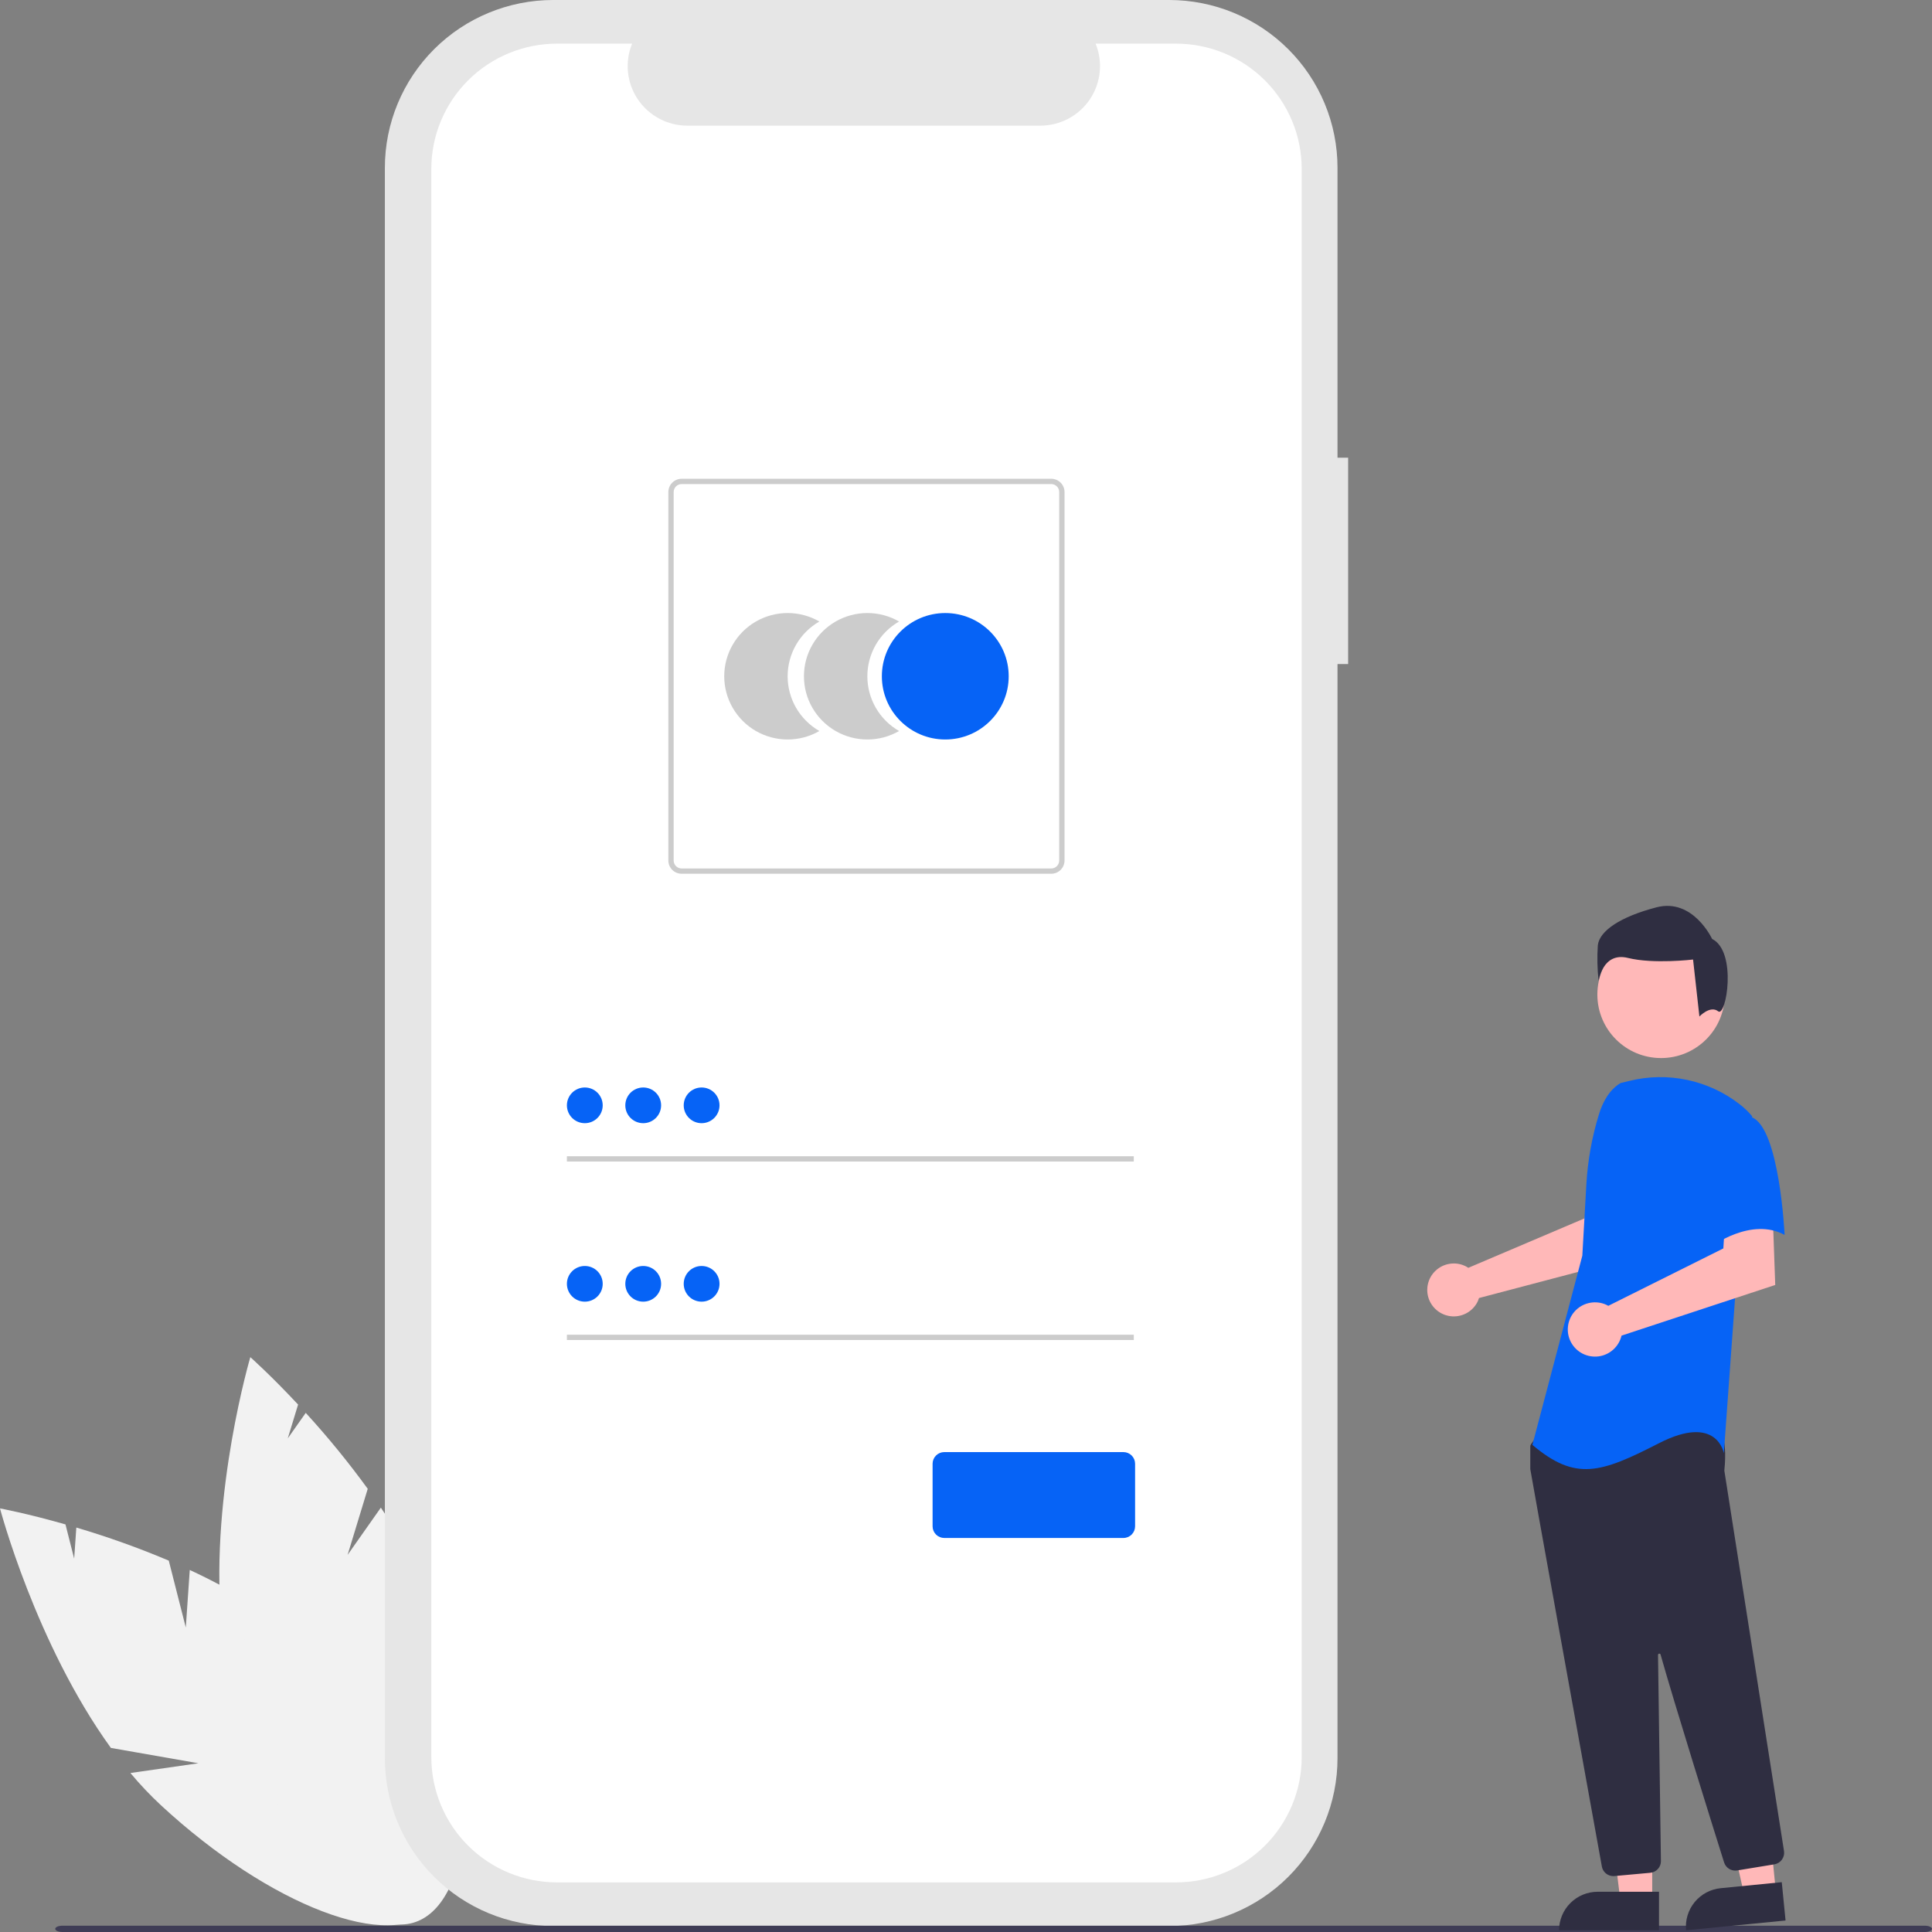<svg width="100" height="100" viewBox="0 0 100 100" fill="none" xmlns="http://www.w3.org/2000/svg">
<rect x="0" y="0" width="100" height="100" fill="#808080" stroke="none"/>
<path d="M9.617 84.241L8.736 80.778C7.174 80.118 5.577 79.547 3.951 79.066L3.839 80.676L3.389 78.903C1.372 78.328 0 78.075 0 78.075C0 78.075 1.853 85.101 5.74 90.472L10.269 91.266L6.75 91.771C7.239 92.358 7.765 92.913 8.324 93.434C13.978 98.667 20.276 101.068 22.39 98.796C24.505 96.525 21.635 90.442 15.981 85.21C14.228 83.588 12.026 82.286 9.822 81.261L9.617 84.241Z" fill="#F2F2F2"/>
<path d="M17.992 80.48L19.034 77.061C18.039 75.692 16.968 74.379 15.825 73.13L14.895 74.45L15.429 72.7C14 71.169 12.957 70.246 12.957 70.246C12.957 70.246 10.901 77.215 11.443 83.817L14.909 86.83L11.634 85.449C11.749 86.204 11.911 86.95 12.119 87.684C14.247 95.077 18.393 100.378 21.381 99.523C24.368 98.669 25.065 91.983 22.938 84.589C22.279 82.297 21.068 80.048 19.713 78.035L17.992 80.48Z" fill="#F2F2F2"/>
<path d="M69.779 23.69H69.229V8.685C69.229 7.544 69.004 6.415 68.566 5.361C68.129 4.308 67.487 3.35 66.678 2.544C65.869 1.737 64.909 1.098 63.852 0.661C62.795 0.225 61.662 1.52588e-05 60.519 1.52588e-05H28.632C26.322 1.52588e-05 24.106 0.915 22.472 2.544C20.839 4.173 19.921 6.382 19.921 8.685V91.006C19.921 92.146 20.146 93.276 20.584 94.329C21.022 95.383 21.663 96.341 22.472 97.147C23.281 97.953 24.241 98.593 25.298 99.03C26.355 99.466 27.488 99.691 28.632 99.691H60.519C62.829 99.691 65.044 98.776 66.678 97.147C68.311 95.518 69.229 93.309 69.229 91.006V34.371H69.779L69.779 23.69Z" fill="#E6E6E6"/>
<path d="M60.87 2.259H56.708C56.9 2.727 56.973 3.234 56.921 3.737C56.869 4.24 56.694 4.722 56.412 5.141C56.129 5.561 55.747 5.904 55.3 6.142C54.852 6.38 54.353 6.504 53.847 6.504H35.579C35.072 6.504 34.573 6.379 34.126 6.142C33.679 5.904 33.297 5.561 33.014 5.141C32.731 4.722 32.557 4.24 32.505 3.737C32.453 3.234 32.526 2.727 32.718 2.259H28.83C27.105 2.259 25.45 2.942 24.23 4.158C23.01 5.375 22.325 7.024 22.325 8.744V90.946C22.325 92.666 23.01 94.316 24.23 95.532C25.45 96.748 27.105 97.432 28.83 97.432H60.87C62.596 97.432 64.25 96.748 65.47 95.532C66.69 94.316 67.376 92.666 67.376 90.946V8.744C67.376 7.024 66.69 5.375 65.47 4.158C64.25 2.942 62.596 2.259 60.87 2.259Z" fill="white"/>
<path d="M40.768 35.004C40.768 34.429 40.92 33.864 41.208 33.367C41.496 32.869 41.911 32.456 42.41 32.169C41.911 31.882 41.345 31.731 40.769 31.73C40.193 31.73 39.627 31.882 39.127 32.169C38.628 32.456 38.214 32.869 37.926 33.367C37.638 33.864 37.486 34.429 37.486 35.003C37.486 35.578 37.638 36.142 37.926 36.64C38.214 37.137 38.628 37.55 39.127 37.838C39.627 38.125 40.193 38.276 40.769 38.276C41.345 38.276 41.911 38.125 42.41 37.837C41.911 37.55 41.496 37.137 41.208 36.64C40.92 36.142 40.768 35.578 40.768 35.004Z" fill="#CCCCCC"/>
<path d="M44.894 35.004C44.894 34.429 45.046 33.864 45.334 33.367C45.622 32.869 46.037 32.456 46.536 32.169C46.037 31.882 45.471 31.731 44.895 31.73C44.318 31.73 43.752 31.882 43.253 32.169C42.754 32.456 42.34 32.869 42.052 33.367C41.763 33.864 41.612 34.429 41.612 35.003C41.612 35.578 41.763 36.142 42.052 36.64C42.34 37.137 42.754 37.55 43.253 37.838C43.752 38.125 44.318 38.276 44.895 38.276C45.471 38.276 46.037 38.125 46.536 37.837C46.037 37.55 45.622 37.137 45.334 36.64C45.046 36.142 44.894 35.578 44.894 35.004Z" fill="#CCCCCC"/>
<path d="M48.927 38.276C50.74 38.276 52.21 36.811 52.21 35.003C52.21 33.196 50.74 31.731 48.927 31.731C47.114 31.731 45.645 33.196 45.645 35.003C45.645 36.811 47.114 38.276 48.927 38.276Z" fill="#0663F6"/>
<path d="M54.413 45.225H35.281C35.099 45.225 34.924 45.153 34.796 45.025C34.667 44.896 34.594 44.722 34.594 44.541V25.466C34.594 25.285 34.667 25.11 34.796 24.982C34.924 24.854 35.099 24.782 35.281 24.781H54.413C54.595 24.782 54.769 24.854 54.898 24.982C55.027 25.11 55.099 25.285 55.1 25.466V44.541C55.099 44.722 55.027 44.896 54.898 45.025C54.769 45.153 54.595 45.225 54.413 45.225ZM35.281 25.055C35.172 25.055 35.067 25.099 34.99 25.176C34.913 25.253 34.869 25.357 34.869 25.466V44.541C34.869 44.65 34.913 44.754 34.99 44.831C35.067 44.908 35.172 44.952 35.281 44.952H54.413C54.522 44.952 54.627 44.908 54.704 44.831C54.781 44.754 54.825 44.65 54.825 44.541V25.466C54.825 25.357 54.781 25.253 54.704 25.176C54.627 25.099 54.522 25.055 54.413 25.055H35.281Z" fill="#CCCCCC"/>
<path d="M58.685 59.847H29.343V60.121H58.685V59.847Z" fill="#CCCCCC"/>
<path d="M30.27 58.136C30.782 58.136 31.196 57.722 31.196 57.212C31.196 56.702 30.782 56.288 30.27 56.288C29.758 56.288 29.343 56.702 29.343 57.212C29.343 57.722 29.758 58.136 30.27 58.136Z" fill="#0663F6"/>
<path d="M58.685 69.085H29.343V69.359H58.685V69.085Z" fill="#CCCCCC"/>
<path d="M30.27 67.374C30.782 67.374 31.196 66.961 31.196 66.451C31.196 65.94 30.782 65.527 30.27 65.527C29.758 65.527 29.343 65.94 29.343 66.451C29.343 66.961 29.758 67.374 30.27 67.374Z" fill="#0663F6"/>
<path d="M58.148 79.605H48.875C48.715 79.605 48.561 79.541 48.448 79.428C48.335 79.315 48.271 79.162 48.271 79.003V75.762C48.271 75.603 48.335 75.449 48.448 75.337C48.561 75.224 48.715 75.16 48.875 75.16H58.148C58.308 75.16 58.462 75.224 58.575 75.337C58.688 75.449 58.752 75.603 58.752 75.762V79.003C58.752 79.162 58.688 79.315 58.575 79.428C58.462 79.541 58.308 79.605 58.148 79.605Z" fill="#0663F6"/>
<path d="M33.293 58.136C33.804 58.136 34.219 57.722 34.219 57.212C34.219 56.702 33.804 56.288 33.293 56.288C32.781 56.288 32.366 56.702 32.366 57.212C32.366 57.722 32.781 58.136 33.293 58.136Z" fill="#0663F6"/>
<path d="M36.315 58.136C36.827 58.136 37.242 57.722 37.242 57.212C37.242 56.702 36.827 56.288 36.315 56.288C35.804 56.288 35.389 56.702 35.389 57.212C35.389 57.722 35.804 58.136 36.315 58.136Z" fill="#0663F6"/>
<path d="M33.293 67.374C33.804 67.374 34.219 66.961 34.219 66.451C34.219 65.94 33.804 65.527 33.293 65.527C32.781 65.527 32.366 65.94 32.366 66.451C32.366 66.961 32.781 67.374 33.293 67.374Z" fill="#0663F6"/>
<path d="M36.315 67.374C36.827 67.374 37.242 66.961 37.242 66.451C37.242 65.94 36.827 65.527 36.315 65.527C35.804 65.527 35.389 65.94 35.389 66.451C35.389 66.961 35.804 67.374 36.315 67.374Z" fill="#0663F6"/>
<path d="M99.626 100H3.232C3.026 100 2.859 99.927 2.859 99.837C2.859 99.747 3.026 99.674 3.232 99.674H99.626C99.832 99.674 100 99.747 100 99.837C100 99.927 99.832 100 99.626 100Z" fill="#3F3D56"/>
<path d="M75.811 65.517C75.877 65.547 75.94 65.582 76 65.622L82.022 63.06L82.237 61.478L84.643 61.464L84.501 65.091L76.553 67.186C76.536 67.242 76.516 67.296 76.493 67.348C76.378 67.593 76.193 67.798 75.962 67.938C75.73 68.078 75.462 68.147 75.192 68.136C74.921 68.124 74.66 68.034 74.441 67.875C74.222 67.716 74.055 67.497 73.96 67.244C73.866 66.991 73.849 66.715 73.911 66.453C73.973 66.19 74.112 65.951 74.31 65.767C74.507 65.582 74.755 65.46 75.022 65.416C75.289 65.371 75.564 65.406 75.811 65.517Z" fill="#FFB8B8"/>
<path d="M85.518 98.386H83.872L83.089 92.056L85.518 92.057L85.518 98.386Z" fill="#FFB8B8"/>
<path d="M82.696 97.917H85.87V99.91H80.697C80.697 99.382 80.908 98.875 81.283 98.501C81.658 98.127 82.166 97.917 82.696 97.917Z" fill="#2F2E41"/>
<path d="M91.919 97.923L90.281 98.083L88.88 91.861L91.297 91.623L91.919 97.923Z" fill="#FFB8B8"/>
<path d="M89.065 97.732L92.224 97.421L92.42 99.405L87.272 99.91C87.246 99.65 87.272 99.387 87.349 99.136C87.425 98.886 87.55 98.653 87.716 98.451C87.883 98.248 88.088 98.081 88.319 97.957C88.551 97.834 88.804 97.757 89.065 97.732Z" fill="#2F2E41"/>
<path d="M85.976 54.765C87.797 54.765 89.274 53.293 89.274 51.477C89.274 49.661 87.797 48.19 85.976 48.19C84.155 48.19 82.679 49.661 82.679 51.477C82.679 53.293 84.155 54.765 85.976 54.765Z" fill="#FFB8B8"/>
<path d="M83.505 97.106C83.364 97.106 83.227 97.057 83.118 96.966C83.01 96.876 82.937 96.75 82.912 96.611C82.06 91.896 79.275 76.479 79.209 76.052C79.207 76.042 79.207 76.032 79.207 76.022V74.873C79.207 74.831 79.22 74.79 79.244 74.756L79.612 74.242C79.63 74.217 79.653 74.197 79.679 74.183C79.706 74.168 79.735 74.16 79.766 74.158C81.863 74.06 88.732 73.773 89.064 74.186C89.397 74.602 89.279 75.861 89.252 76.109L89.254 76.135L92.34 95.811C92.364 95.967 92.325 96.127 92.231 96.256C92.138 96.385 91.998 96.472 91.841 96.498L89.913 96.814C89.77 96.837 89.623 96.808 89.499 96.732C89.375 96.656 89.283 96.539 89.239 96.4C88.642 94.501 86.644 88.112 85.951 85.64C85.947 85.625 85.937 85.611 85.923 85.602C85.909 85.593 85.893 85.59 85.877 85.592C85.861 85.594 85.846 85.602 85.835 85.615C85.825 85.627 85.819 85.643 85.819 85.659C85.854 88.015 85.937 94.028 85.966 96.105L85.969 96.328C85.971 96.48 85.915 96.626 85.813 96.738C85.712 96.851 85.571 96.921 85.42 96.935L83.561 97.104C83.542 97.105 83.524 97.106 83.505 97.106Z" fill="#2F2E41"/>
<path d="M83.883 56.057C83.308 56.398 82.963 57.025 82.766 57.663C82.4 58.844 82.18 60.065 82.11 61.298L81.901 64.993L79.316 74.787C81.557 76.677 82.849 76.248 85.865 74.702C88.881 73.156 89.226 75.217 89.226 75.217L89.829 66.883L90.691 57.777C90.497 57.545 90.278 57.335 90.038 57.151C89.242 56.534 88.315 56.105 87.328 55.896C86.341 55.688 85.319 55.705 84.34 55.947L83.883 56.057Z" fill="#0663F6"/>
<path d="M83.044 67.495C83.114 67.521 83.181 67.552 83.246 67.589L89.2 64.618L89.299 63.008L91.755 62.839L91.886 66.509L83.93 69.132C83.865 69.41 83.716 69.662 83.504 69.853C83.293 70.045 83.027 70.168 82.744 70.206C82.46 70.243 82.172 70.194 81.917 70.065C81.662 69.935 81.453 69.731 81.317 69.48C81.181 69.229 81.125 68.942 81.157 68.659C81.188 68.375 81.305 68.108 81.493 67.892C81.68 67.677 81.929 67.523 82.207 67.453C82.484 67.382 82.776 67.396 83.044 67.495Z" fill="#FFB8B8"/>
<path d="M90.648 57.819C92.113 58.334 92.371 63.919 92.371 63.919C90.648 62.974 88.58 64.52 88.58 64.52C88.58 64.52 88.149 63.06 87.632 61.17C87.476 60.638 87.457 60.076 87.578 59.535C87.698 58.994 87.954 58.492 88.321 58.077C88.321 58.077 89.184 57.303 90.648 57.819Z" fill="#0663F6"/>
<path d="M88.933 52.346C88.522 52.019 87.961 52.614 87.961 52.614L87.633 49.665C87.633 49.665 85.578 49.91 84.264 49.583C82.949 49.256 82.744 50.771 82.744 50.771C82.676 50.159 82.662 49.542 82.703 48.928C82.785 48.191 83.853 47.453 85.743 46.962C87.633 46.47 88.619 48.6 88.619 48.6C89.933 49.256 89.344 52.674 88.933 52.346Z" fill="#2F2E41"/>
</svg>
